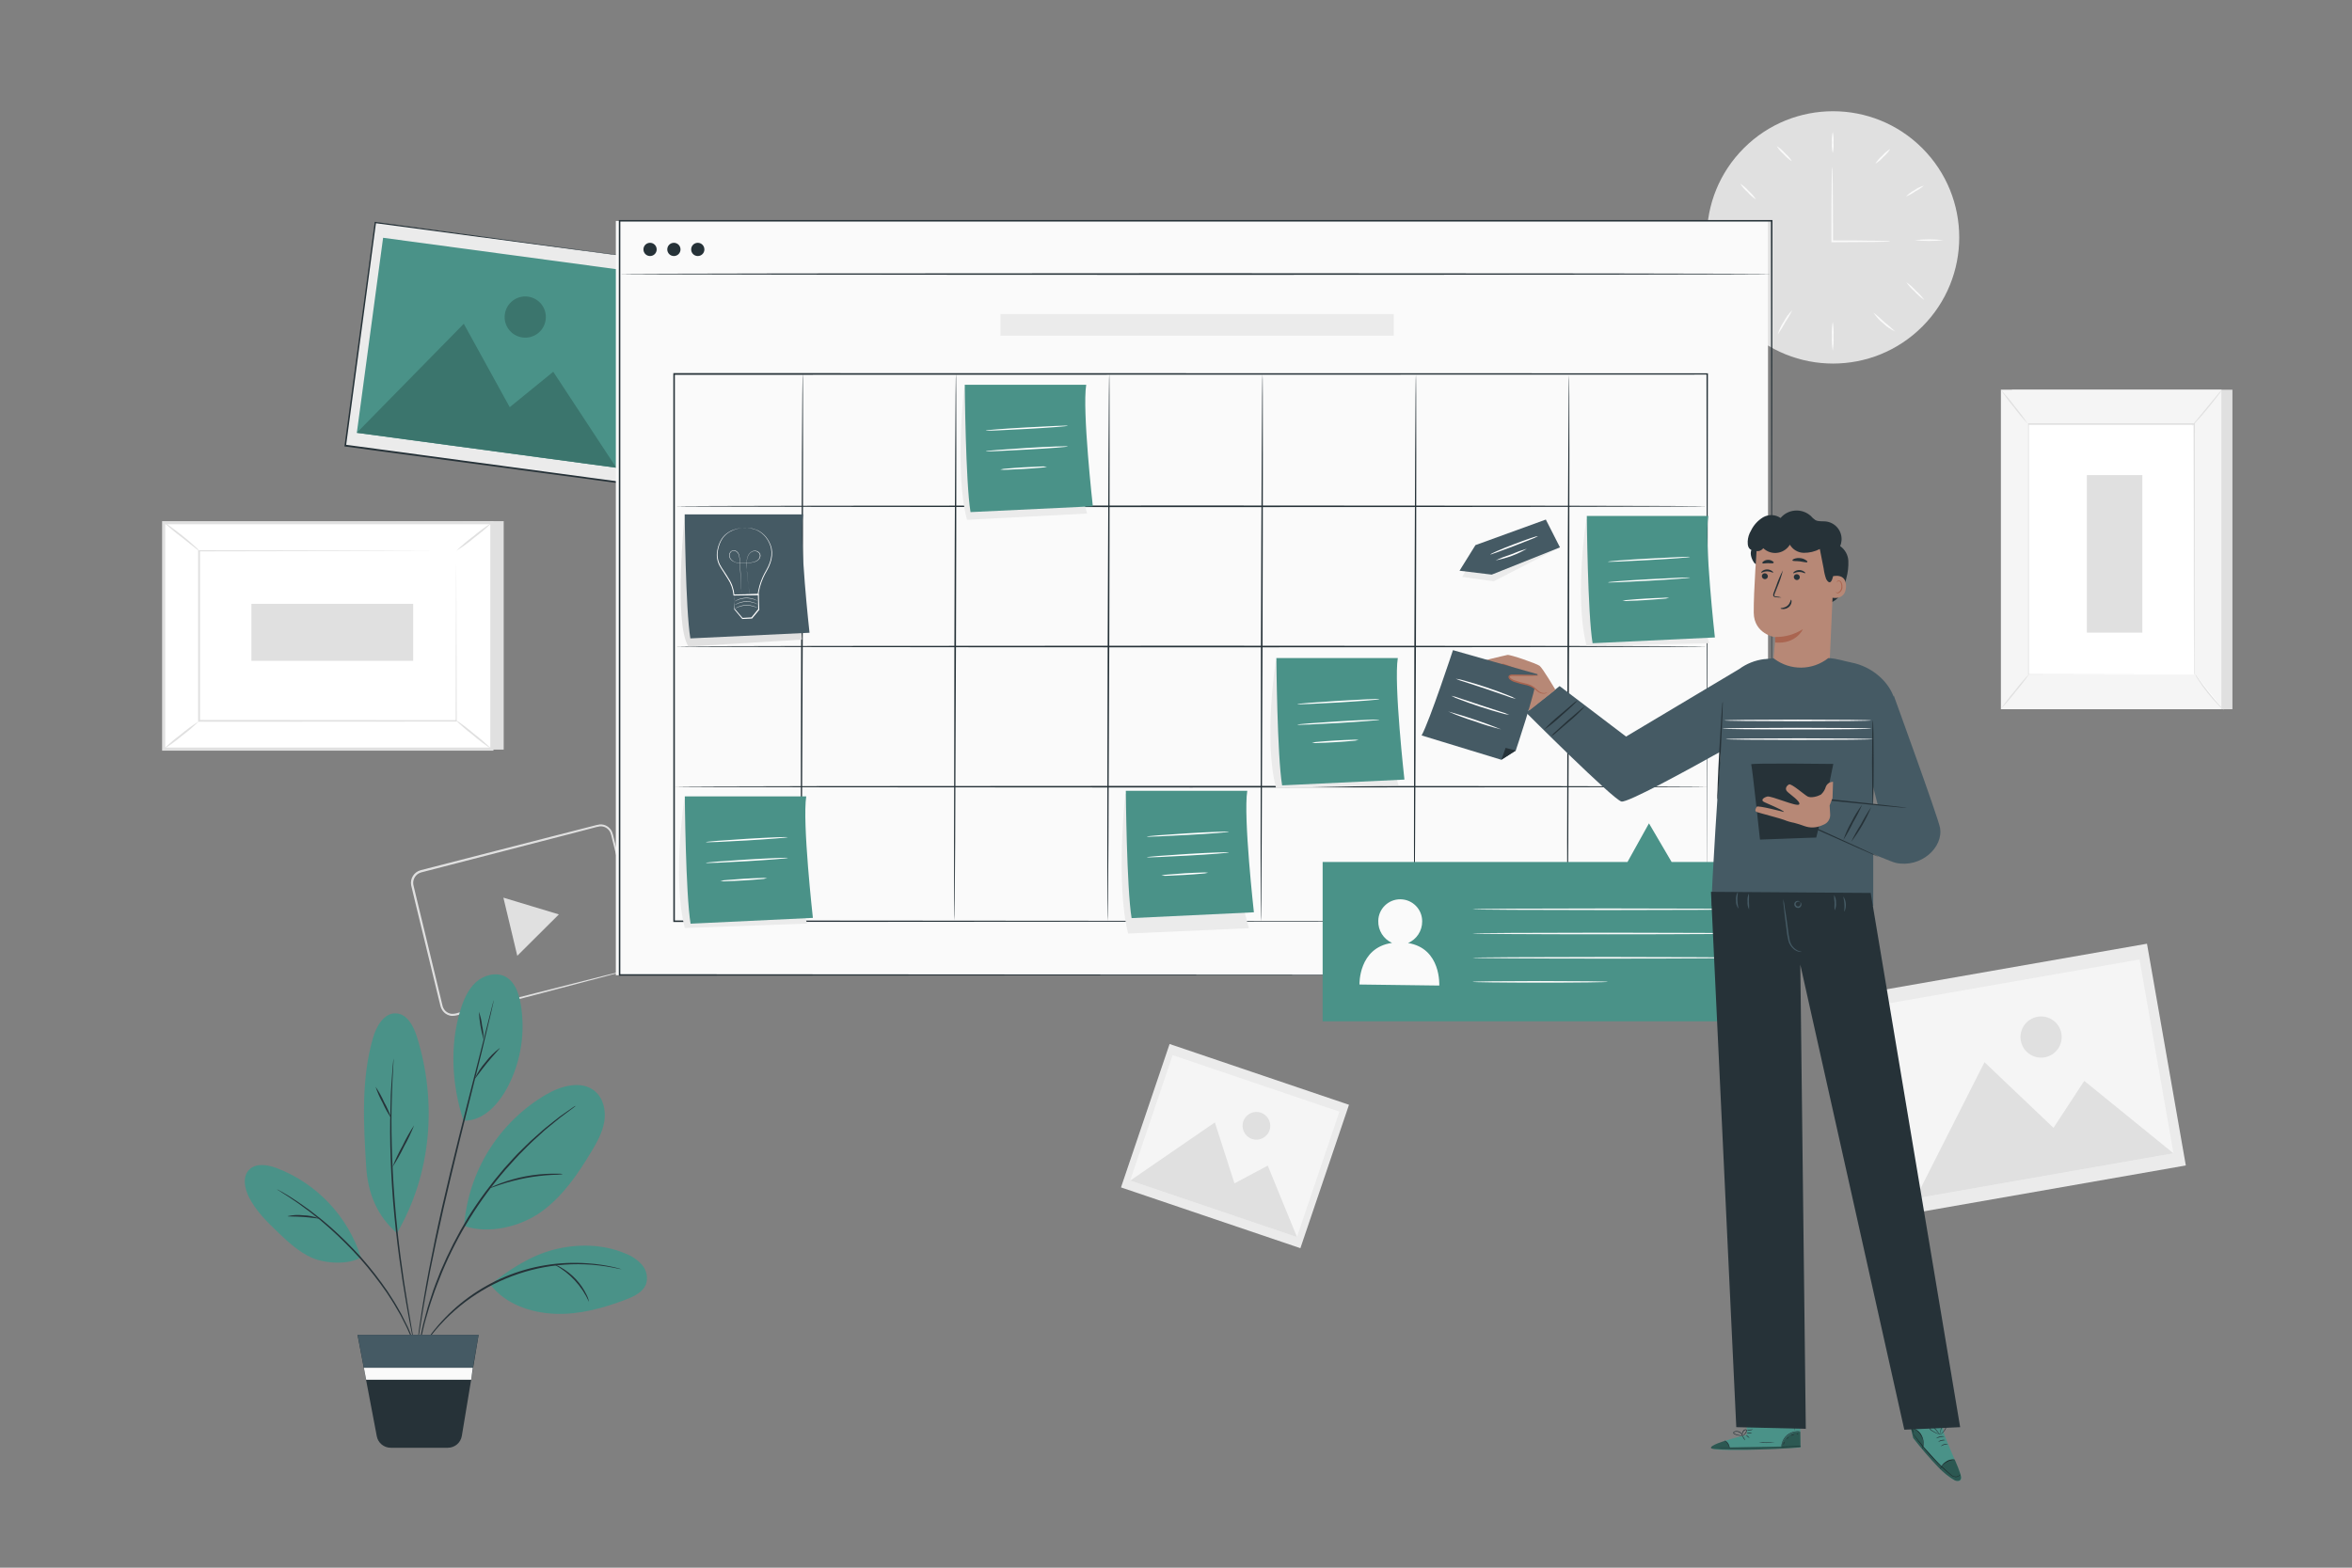 <?xml version="1.0" encoding="UTF-8"?>
<svg id="Layer_1" xmlns="http://www.w3.org/2000/svg" version="1.1" viewBox="0 0 750 500">
  <rect x="0" y="0" width="750" height="500" fill="#808080" stroke="none"/>
  <!-- Generator: Adobe Illustrator 29.5.1, SVG Export Plug-In . SVG Version: 2.1.0 Build 141)  -->
  <defs>
    <style>
      .st0 {
        fill: #e0e0e0;
      }

      .st1 {
        fill: #aa6550;
      }

      .st2 {
        fill: #b78876;
      }

      .st3 {
        fill: #ebebeb;
      }

      .st4 {
        fill: #4a9288;
      }

      .st5 {
        fill: #263238;
      }

      .st6 {
        fill: #fff;
      }

      .st7 {
        fill: #fafafa;
      }

      .st8 {
        opacity: .4;
      }

      .st9 {
        opacity: .2;
      }

      .st10 {
        fill: #f5f5f5;
      }

      .st11 {
        fill: #455a64;
      }
    </style>
  </defs>
  <g id="freepik--background-complete--inject-238">
    <path class="st0" d="M201.75,309c.7-.24,1.32-.65,1.8-1.21.57-.68.88-1.54.88-2.43-.02-.56-.11-1.12-.29-1.66-.15-.59-.31-1.23-.47-1.9-1.35-5.41-3.27-13.19-5.65-22.77l-1.85-7.55c-.32-1.33-.65-2.67-1-4-.13-.68-.32-1.35-.57-2-.29-.6-.75-1.11-1.32-1.46-.58-.35-1.25-.51-1.92-.47-.72.11-1.43.28-2.13.48l-4.43,1.16-9.27,2.4-41.25,10.66c-1.71.49-2.78,2.18-2.48,3.93.44,1.81.87,3.6,1.29,5.39.87,3.57,1.72,7.1,2.56,10.56,1.67,6.93,3.29,13.61,4.82,20,.19.8.39,1.59.57,2.37.13.73.48,1.4,1,1.93.52.51,1.2.83,1.92.92.74.03,1.48-.09,2.18-.34l8.75-2.23,15.7-4,22.8-5.78,6.19-1.52,1.62-.38.55-.11c-.18.07-.36.13-.54.18l-1.59.45-6.16,1.66-22.69,6-15.68,4.09-8.74,2.27c-.78.27-1.6.39-2.42.36-.86-.1-1.67-.48-2.3-1.08-.62-.61-1.04-1.4-1.22-2.25-.19-.79-.38-1.58-.58-2.37-1.55-6.37-3.17-13-4.86-20l-2.57-10.56c-.43-1.8-.87-3.61-1.3-5.44-.37-2.12.93-4.17,3-4.75l41.27-10.61,9.27-2.37,4.44-1.14c.74-.21,1.48-.38,2.24-.5.8-.04,1.6.16,2.28.58.66.41,1.2,1.01,1.54,1.71.26.68.46,1.38.6,2.1.33,1.37.67,2.71,1,4,.63,2.63,1.24,5.16,1.81,7.57,2.28,9.61,4.13,17.4,5.42,22.82l.45,1.91c.17.56.25,1.14.26,1.73-.03.93-.38,1.82-1,2.52-.37.43-.84.78-1.37,1-.18.07-.37.11-.56.13Z"/>
    <polygon class="st0" points="169.37 288.97 178.21 291.64 171.58 298.24 164.95 304.84 162.74 295.57 160.52 286.3 169.37 288.97"/>
    <rect class="st3" x="601.68" y="308.2" width="89.81" height="71.8" transform="translate(-49.65 116.65) rotate(-9.93)"/>
    <rect class="st10" x="604.78" y="312.73" width="83.5" height="62.76" transform="translate(-49.65 116.65) rotate(-9.93)"/>
    <polygon class="st0" points="610.81 382.24 632.81 338.78 654.81 359.71 664.63 344.74 693.06 367.84 610.81 382.24"/>
    <path class="st0" d="M657.33,329.64c.62,3.58-1.78,6.98-5.35,7.59-3.58.62-6.98-1.78-7.59-5.35-.62-3.57,1.77-6.97,5.34-7.59,3.57-.63,6.98,1.76,7.61,5.33,0,0,0,.01,0,.02Z"/>
    <rect class="st3" x="369.66" y="335.34" width="48.29" height="60.4" transform="translate(-78.78 621.19) rotate(-71.28)"/>
    <rect class="st10" x="372.65" y="337.45" width="42.21" height="56.15" transform="translate(-78.81 621.14) rotate(-71.28)"/>
    <polygon class="st0" points="360.41 376.53 387.4 357.98 393.64 377.42 404.26 371.76 413.59 394.56 360.41 376.53"/>
    <path class="st0" d="M404.83,360.49c-.79,2.31-3.3,3.55-5.61,2.76-2.31-.79-3.55-3.3-2.76-5.61.78-2.31,3.29-3.55,5.6-2.76,2.31.79,3.55,3.3,2.77,5.61Z"/>
    <circle class="st0" cx="584.51" cy="75.71" r="40.24" transform="translate(117.67 435.49) rotate(-45)"/>
    <path class="st7" d="M602.79,77c-.47.08-.94.12-1.42.1l-3.91.08c-3.32,0-7.94.07-13.16.08h-.3v-2.92c0-5.83,0-11.1.07-14.92,0-1.84.06-3.37.08-4.53,0-.55.03-1.1.11-1.65.07.55.11,1.1.1,1.65,0,1.16.05,2.69.08,4.53,0,3.82.08,9.09.08,14.92v2.61l-.25-.26c5.22,0,9.84,0,13.16.09l3.91.08c.49,0,.97.05,1.45.14Z"/>
    <path class="st7" d="M584.42,42.08c.25,1.11.34,2.25.26,3.38.08,1.13,0,2.27-.26,3.38-.26-1.11-.34-2.25-.26-3.38-.08-1.13,0-2.27.26-3.38Z"/>
    <path class="st7" d="M602.76,47.51c-.59.95-1.33,1.81-2.18,2.54-.74.86-1.61,1.59-2.58,2.17.59-.95,1.33-1.81,2.18-2.54.74-.85,1.61-1.59,2.58-2.17Z"/>
    <path class="st7" d="M613.48,59.22c-.85.72-1.78,1.35-2.78,1.85-.9.65-1.88,1.19-2.92,1.61.75-.82,1.65-1.5,2.65-2,.92-.67,1.95-1.17,3.05-1.46Z"/>
    <path class="st7" d="M619.76,76.6c-3.06.35-6.16.35-9.22,0,3.06-.35,6.16-.35,9.22,0Z"/>
    <path class="st7" d="M555.84,76c-2.89.35-5.82.35-8.71,0,2.89-.35,5.82-.35,8.71,0Z"/>
    <path class="st7" d="M560.36,88.93c-.98,1.12-2.08,2.13-3.29,3-1.1,1-2.31,1.87-3.62,2.58.98-1.12,2.08-2.13,3.29-3,1.1-1,2.32-1.86,3.62-2.58Z"/>
    <path class="st7" d="M571.51,98.94c-.65,1.35-1.4,2.64-2.24,3.88-.7,1.32-1.49,2.59-2.37,3.8.42-1.45,1.08-2.82,1.93-4.07.7-1.34,1.6-2.55,2.68-3.61Z"/>
    <path class="st7" d="M584.42,111.84c-.26-1.52-.34-3.07-.26-4.61-.08-1.54,0-3.09.26-4.61.26,1.52.34,3.07.26,4.61.08,1.54,0,3.09-.26,4.61Z"/>
    <path class="st7" d="M604.29,105.7c-1.41-.64-2.69-1.52-3.8-2.6-1.22-.96-2.26-2.11-3.1-3.41,1.2.94,2.35,1.94,3.44,3,1.21.94,2.36,1.95,3.46,3.01Z"/>
    <path class="st7" d="M613.61,95.66c-1.12-.76-2.15-1.65-3.05-2.66-1.02-.88-1.92-1.89-2.68-3,1.11.76,2.12,1.66,3,2.68,1.03.87,1.95,1.87,2.73,2.98Z"/>
    <path class="st7" d="M559.94,63.59c-1.01-.63-1.92-1.42-2.7-2.32-.9-.78-1.68-1.69-2.32-2.7,1,.64,1.91,1.43,2.69,2.33.9.78,1.69,1.69,2.33,2.69Z"/>
    <path class="st7" d="M571.44,51.47c-.99-.62-1.88-1.39-2.64-2.27-.89-.76-1.66-1.65-2.28-2.64.98.63,1.87,1.39,2.64,2.27.89.76,1.66,1.65,2.28,2.64Z"/>
    <rect class="st0" x="641.56" y="124.29" width="70.31" height="101.91"/>
    <rect class="st10" x="638.04" y="124.29" width="70.31" height="101.91"/>
    <rect class="st6" x="646.77" y="135.32" width="52.84" height="79.84"/>
    <path class="st0" d="M699.61,215.16v-5.9c0-3.83,0-9.4-.05-16.45,0-14.08,0-34-.08-57.49l.17.18h-52.88l.19-.19v79.84l-.15-.15,38.46.08h14.42-14.28l-38.56.08h-.15v-80.18h53.21v.17c0,23.53-.07,43.5-.09,57.61,0,7,0,12.59-.05,16.4v5.46c0,.26-.16.54-.16.54Z"/>
    <path class="st0" d="M708.54,124.29c-.36.65-.78,1.26-1.25,1.82-.82,1.09-2,2.57-3.3,4.18s-2.56,3-3.47,4c-.47.57-.99,1.1-1.55,1.58.4-.62.84-1.21,1.34-1.76.94-1.14,2.1-2.55,3.39-4.1l3.38-4.11c.44-.58.93-1.12,1.46-1.61Z"/>
    <path class="st6" d="M699.88,214.9c2.62,4.18,5.72,8.05,9.22,11.53"/>
    <path class="st0" d="M709.1,226.43c-.59-.43-1.13-.92-1.61-1.46-1.23-1.24-2.39-2.55-3.48-3.92-1.09-1.37-2.11-2.79-3.06-4.26-.42-.59-.78-1.22-1.07-1.89.48.55.91,1.13,1.3,1.74.77,1.09,1.86,2.58,3.13,4.17s2.49,3,3.38,4c.51.51.98,1.05,1.41,1.62Z"/>
    <path class="st6" d="M638,226.12l9.21-11.36"/>
    <path class="st0" d="M647.23,214.76c-1.38,2.01-2.87,3.95-4.45,5.8-1.49,1.94-3.08,3.79-4.76,5.56,1.38-2.01,2.87-3.95,4.46-5.8,1.48-1.94,3.07-3.79,4.75-5.56Z"/>
    <path class="st0" d="M638,124.29c1.6,1.69,3.09,3.47,4.48,5.34,1.49,1.78,2.88,3.65,4.17,5.58-1.59-1.69-3.08-3.48-4.47-5.34-1.49-1.79-2.89-3.65-4.18-5.58Z"/>
    <rect class="st0" x="665.46" y="151.53" width="17.69" height="50.24"/>
    <polygon class="st0" points="160.62 166.2 160.62 239.08 55.95 239.08 52.18 166.71 160.62 166.2"/>
    <rect class="st6" x="52.18" y="166.72" width="104.67" height="72.21"/>
    <path class="st0" d="M157.35,239.42H51.69v-73.2h105.66v73.2ZM52.68,238.42h103.67v-71.21H52.68v71.21Z"/>
    <rect class="st6" x="63.52" y="175.68" width="81.99" height="54.27"/>
    <path class="st0" d="M145.51,175.68h-6.07l-16.9.06-59,.12.24-.24v54.27h0l-.26-.26,82,.06-.2.2c0-16.51.08-30,.11-39.48,0-4.72,0-8.4.05-10.92v-3.87,3.83c0,2.51,0,6.18.05,10.87,0,9.46.06,23,.11,39.61v.21h-.21l-82,.05h-.26v-.19h0v-54.5h.24l59.18.11,16.84.07h6.08Z"/>
    <path class="st0" d="M52.18,166.51c.65.31,1.25.7,1.8,1.17,1.07.77,2.53,1.87,4.11,3.12s3,2.46,3.93,3.35c.56.44,1.07.96,1.5,1.53-.1.11-2.61-2-5.76-4.47-1.96-1.45-3.82-3.02-5.58-4.7Z"/>
    <path class="st0" d="M156.85,166.71c-1.72,1.69-3.57,3.26-5.51,4.69-1.83,1.57-3.78,3-5.83,4.28,1.72-1.69,3.55-3.25,5.49-4.68,1.85-1.57,3.8-3,5.85-4.29Z"/>
    <path class="st6" d="M156.77,238.93l-11.67-9.45"/>
    <path class="st0" d="M145.1,229.48c2.1,1.36,4.11,2.87,6,4.52,2,1.52,3.89,3.16,5.67,4.93-2.1-1.37-4.11-2.88-6-4.52-2-1.52-3.89-3.16-5.67-4.93Z"/>
    <path class="st0" d="M52.18,238.92c1.71-1.67,3.53-3.22,5.45-4.64,1.82-1.54,3.75-2.96,5.77-4.23-1.69,1.67-3.49,3.22-5.4,4.64-1.83,1.56-3.78,2.97-5.82,4.23Z"/>
    <rect class="st0" x="80.17" y="192.59" width="51.59" height="18.17"/>
  </g>
  <g id="freepik--Calendar--inject-238">
    <rect class="st3" x="123.5" y="67.61" width="71.8" height="89.81" transform="translate(26.62 255.47) rotate(-82.33)"/>
    <path class="st5" d="M208.7,82.93l-.44-.05-1.26-.15-4.84-.63-18.23-2.39-64.28-8.54.26-.2c-2.84,21.18-6.11,45.47-9.56,71.16h0l-.22-.3,89,12-.24.19,7.06-51.6c.86-6.21,1.54-11.08,2-14.41.23-1.66.41-2.93.54-3.81.12-.86.2-1.31.2-1.31,0,0,0,.43-.15,1.28l-.47,3.83c-.44,3.33-1.07,8.19-1.88,14.39-1.65,12.45-4,30.27-6.86,51.76v.21h-.21l-89-11.94h-.26v-.26h0l9.61-71.15v-.23h.23l64.4,8.79,18.19,2.43,4.78.67,1.22.18.41.08Z"/>
    <rect class="st4" x="127.97" y="70.76" width="62.76" height="83.5" transform="translate(26.58 255.42) rotate(-82.33)"/>
    <polygon class="st4" points="113.78 138.03 147.89 103.26 162.54 129.87 176.42 118.57 196.53 149.18 113.78 138.03"/>
    <path class="st4" d="M174,102c-.48,3.6-3.79,6.12-7.39,5.63-3.6-.48-6.12-3.79-5.63-7.39.48-3.59,3.79-6.11,7.38-5.63,3.59.47,6.12,3.77,5.64,7.36,0,0,0,.02,0,.03Z"/>
    <g class="st9">
      <polygon points="113.78 138.03 147.89 103.26 162.54 129.87 176.42 118.57 196.53 149.18 113.78 138.03"/>
    </g>
    <g class="st9">
      <path d="M174,102c-.48,3.6-3.79,6.12-7.39,5.63-3.6-.48-6.12-3.79-5.63-7.39.48-3.59,3.79-6.11,7.38-5.63,3.59.47,6.12,3.77,5.64,7.36,0,0,0,.02,0,.03Z"/>
    </g>
    <rect class="st7" x="196.38" y="70.48" width="367.41" height="240.56"/>
    <path class="st5" d="M564.93,87.4c0,.14-82.26.26-183.71.26s-183.71-.12-183.71-.26,82.24-.26,183.71-.26,183.71.12,183.71.26Z"/>
    <path class="st5" d="M209.4,79.55c0,1.17-.94,2.11-2.11,2.11s-2.11-.94-2.11-2.11.94-2.11,2.11-2.11c1.16,0,2.1.93,2.11,2.09,0,0,0,.01,0,.02Z"/>
    <path class="st5" d="M217,79.55c0,1.17-.94,2.11-2.11,2.11s-2.11-.94-2.11-2.11.94-2.11,2.11-2.11c1.16,0,2.1.93,2.11,2.09,0,0,0,.01,0,.02Z"/>
    <path class="st5" d="M224.62,79.55c0,1.17-.94,2.11-2.11,2.11-1.17,0-2.11-.94-2.11-2.11s.94-2.11,2.11-2.11c0,0,0,0,0,0,1.16,0,2.1.94,2.1,2.1,0,0,0,0,0,.01Z"/>
    <rect class="st3" x="319.04" y="100.15" width="125.39" height="6.92"/>
    <path class="st5" d="M544.35,293.82c0-1.57-.07-67.12-.19-174.54l.19.19-329.42.07h0l.27-.26v174.54l-.25-.25,329.45.25-329.45.24h-.24V119h.29l329.42.06h.2v.2c-.19,107.44-.26,172.99-.27,174.56Z"/>
    <path class="st5" d="M255.46,293.46c-.15,0-.15-39.07,0-87.26s.37-87.27.51-87.27.15,39.07,0,87.27-.37,87.26-.51,87.26Z"/>
    <path class="st5" d="M304.33,293.6c-.14,0-.14-39.07,0-87.26s.37-87.27.51-87.27.15,39.07,0,87.27-.36,87.26-.51,87.26Z"/>
    <path class="st5" d="M353.21,293.75c-.15,0-.15-39.08,0-87.27s.37-87.27.51-87.27.15,39.07,0,87.27-.37,87.27-.51,87.27Z"/>
    <path class="st5" d="M402.08,293.89c-.14,0-.14-39.08,0-87.27s.37-87.27.51-87.27.15,39.07,0,87.28-.36,87.26-.51,87.26Z"/>
    <path class="st5" d="M451,294c-.15,0-.15-39.07,0-87.26s.37-87.27.51-87.27.15,39.06,0,87.27-.41,87.26-.51,87.26Z"/>
    <path class="st5" d="M499.83,294.17c-.14,0-.14-39.07,0-87.26s.37-87.27.51-87.27.15,39.06,0,87.27-.34,87.26-.51,87.26Z"/>
    <path class="st5" d="M544.35,161.48c0,.14-73.66.26-164.52.26s-164.54-.12-164.54-.26,73.66-.26,164.54-.26,164.52.11,164.52.26Z"/>
    <path class="st5" d="M544.35,206.2c0,.14-73.66.26-164.52.26s-164.54-.12-164.54-.26,73.66-.26,164.54-.26,164.52.11,164.52.26Z"/>
    <path class="st5" d="M544.35,250.91c0,.15-73.66.26-164.52.26s-164.54-.11-164.54-.26,73.66-.26,164.54-.26,164.52.12,164.52.26Z"/>
    <path class="st3" d="M218.21,254.89s-3.9,25.32.16,41.1l39-1.42s-8-25.19-2.93-37.78l-36.23-1.9Z"/>
    <path class="st4" d="M218.37,254s.26,31.11,1.84,40.6l39-1.85s-3.43-30.58-2.11-38.75h-38.73Z"/>
    <path class="st6" d="M251.24,267c0,.15-5.85.62-13.08,1.05s-13.09.67-13.1.53,5.84-.61,13.07-1.05,13.1-.64,13.11-.53Z"/>
    <path class="st6" d="M251.25,273.62c0,.15-5.85.62-13.08,1.05s-13.09.67-13.1.53,5.84-.61,13.07-1.05,13.1-.67,13.11-.53Z"/>
    <path class="st6" d="M244.62,280.09c-.71.19-1.44.3-2.18.32-1.34.13-3.21.27-5.27.39s-3.92.21-5.27.24c-.73.07-1.47.06-2.2-.05.71-.19,1.44-.3,2.17-.32,1.35-.12,3.21-.26,5.27-.39s3.93-.21,5.28-.24c.73-.07,1.47-.05,2.2.05Z"/>
    <path class="st3" d="M307.48,123.66s-3.2,26.35.86,42.13l38.33-2s-8-25.69-3-38.28l-36.19-1.85Z"/>
    <path class="st4" d="M307.64,122.73s.26,31.11,1.84,40.6l39-1.85s-3.43-30.58-2.11-38.75h-38.73Z"/>
    <path class="st6" d="M340.51,135.8c0,.14-5.85.61-13.07,1s-13.1.67-13.11.52,5.84-.61,13.07-1,13.1-.67,13.11-.52Z"/>
    <path class="st6" d="M340.52,142.39c0,.14-5.84.61-13.07,1s-13.1.68-13.11.53,5.84-.61,13.08-1.05,13.09-.63,13.1-.48Z"/>
    <path class="st6" d="M333.89,148.86c-.71.18-1.44.29-2.17.31-1.35.13-3.21.27-5.27.39s-3.93.21-5.28.25c-.73.07-1.47.05-2.2-.06.71-.18,1.44-.29,2.18-.31,1.34-.13,3.21-.27,5.27-.39s3.92-.21,5.27-.25c.73-.07,1.47-.05,2.2.06Z"/>
    <path class="st3" d="M358.84,253.15s-3.15,28.81.9,44.59l38.5-1.69s-8.25-28.42-3.18-41l-36.22-1.9Z"/>
    <path class="st4" d="M359,252.22s.26,31.11,1.84,40.6l39-1.85s-3.43-30.58-2.11-38.75h-38.73Z"/>
    <path class="st6" d="M391.87,265.29c0,.14-5.85.61-13.07,1s-13.1.68-13.11.53,5.84-.61,13.07-1.05,13.1-.63,13.11-.48Z"/>
    <path class="st6" d="M391.88,271.88c0,.14-5.85.61-13.07,1s-13.1.67-13.11.53,5.84-.61,13.07-1.05,13.1-.63,13.11-.48Z"/>
    <path class="st6" d="M385.25,278.35c-.71.18-1.44.29-2.18.31-1.34.13-3.2.27-5.26.39s-3.93.21-5.28.25c-.73.07-1.47.05-2.2-.06.71-.18,1.44-.29,2.17-.31,1.35-.13,3.21-.27,5.27-.4s3.93-.2,5.28-.24c.73-.07,1.47-.05,2.2.06Z"/>
    <path class="st3" d="M505.88,165.48s-4,24.74.05,40.51l39.09-.84s-8-25.19-2.93-37.78l-36.21-1.89Z"/>
    <path class="st4" d="M506,164.56s.26,31.1,1.84,40.59l39-1.84s-3.43-30.58-2.11-38.75h-38.73Z"/>
    <path class="st6" d="M538.9,177.62c0,.15-5.84.61-13.07,1s-13.1.67-13.11.53,5.84-.62,13.08-1,13.09-.67,13.1-.53Z"/>
    <path class="st6" d="M538.91,184.21c0,.14-5.84.61-13.07,1s-13.1.67-13.11.53,5.85-.62,13.08-1,13.09-.67,13.1-.53Z"/>
    <path class="st6" d="M532.28,190.68c-.71.19-1.44.3-2.17.32-1.35.12-3.21.26-5.27.39s-3.93.21-5.28.24c-.73.08-1.47.08-2.2,0,.71-.19,1.44-.3,2.18-.32,1.34-.13,3.21-.27,5.27-.39s3.92-.21,5.28-.24c.73-.09,1.46-.09,2.19,0Z"/>
    <path class="st3" d="M406.84,210.81s-4,24.74.05,40.52l39.09-.84s-8-25.19-2.93-37.79l-36.21-1.89Z"/>
    <path class="st4" d="M407,209.89s.26,31.11,1.84,40.6l39-1.85s-3.43-30.58-2.11-38.75h-38.73Z"/>
    <path class="st6" d="M439.86,223c0,.15-5.84.62-13.07,1.05s-13.1.67-13.11.53,5.84-.61,13.08-1.05,13.09-.72,13.1-.53Z"/>
    <path class="st6" d="M439.87,229.54c0,.15-5.84.62-13.07,1.05s-13.1.67-13.11.53,5.85-.61,13.08-1.05,13.09-.67,13.1-.53Z"/>
    <path class="st6" d="M433.24,236c-.71.19-1.44.3-2.17.32-1.35.13-3.21.27-5.27.39s-3.93.21-5.28.24c-.73.07-1.47.06-2.2-.05.71-.19,1.44-.3,2.18-.32,1.34-.12,3.21-.27,5.27-.39s3.92-.21,5.27-.24c.73-.07,1.47-.05,2.2.05Z"/>
    <polygon class="st3" points="497 174.75 476.29 185.41 466.27 183.99 471.63 174.49 493.48 166.79 497 174.75"/>
    <polygon class="st11" points="465.41 182.03 470.49 173.86 492.93 165.71 497.44 174.58 475.68 183.27 465.41 182.03"/>
    <path class="st6" d="M490.41,171c-.69.4-1.42.74-2.18,1-1.36.56-3.25,1.3-5.35,2.1l-5.39,2c-1.37.5-2.28.8-2.22.77-.17-.21,3.24-1.67,7.42-3.27s7.66-2.78,7.72-2.6Z"/>
    <path class="st6" d="M486.9,175c-3.09,1.81-6.48,3.06-10,3.72,1.63-.74,3.3-1.38,5-1.92,1.63-.7,3.3-1.3,5-1.8Z"/>
    <path class="st0" d="M218.34,164.06s-3.6,34.84,1.19,42.14l36.18-2.2-1.92-38.7-35.45-1.24Z"/>
    <path class="st11" d="M218.34,164.06s.25,30.31,1.8,39.55l38-1.8s-3.34-29.79-2.05-37.75h-37.75Z"/>
    <path class="st6" d="M237.06,168.35h.55c.53-.02,1.06,0,1.58.08.84.12,1.65.36,2.42.71,1.01.5,1.91,1.21,2.63,2.08.87,1.07,1.49,2.32,1.82,3.66.29,1.57.15,3.2-.4,4.7-.28.81-.64,1.6-1.07,2.35-.45.77-.86,1.56-1.22,2.37-.75,1.72-1.27,3.53-1.53,5.39v.13h-.12l-3.75.06-3.94.06h-.14v-.14c-.17-1.85-.79-3.64-1.82-5.19-.46-.78-1-1.51-1.42-2.25-.49-.7-.94-1.43-1.34-2.18-.7-1.44-.91-3.06-.59-4.63.22-1.35.72-2.63,1.46-3.78.64-.93,1.49-1.69,2.48-2.23.73-.41,1.52-.71,2.33-.9.51-.13,1.03-.21,1.55-.26h.55-.54c-.52.06-1.03.16-1.53.3-.8.21-1.57.52-2.29.93-.95.54-1.77,1.29-2.39,2.2-.72,1.13-1.19,2.4-1.4,3.72-.29,1.52-.08,3.09.6,4.48.4.74.84,1.46,1.33,2.15.46.73,1,1.46,1.43,2.25,1.07,1.59,1.71,3.42,1.88,5.33l-.14-.14,3.93-.07,3.75-.05-.13.12c.26-1.89.78-3.73,1.56-5.47.37-.82.78-1.62,1.24-2.39.42-.73.78-1.5,1.06-2.3.55-1.46.69-3.04.42-4.57-.31-1.31-.91-2.54-1.75-3.59-.7-.86-1.57-1.56-2.55-2.06-.75-.36-1.55-.61-2.37-.75-.52-.09-1.04-.13-1.56-.13h-.58Z"/>
    <path class="st6" d="M239,189.46v-.47l-.21-1.36c-.17-1.18-.42-2.89-.59-5,0-.54-.08-1.09-.1-1.67s-.05-1.19,0-1.82c.01-.65.16-1.3.42-1.9.29-.64.81-1.16,1.45-1.45.71-.29,1.52-.14,2.07.39.27.26.44.62.45,1-.01.4-.15.78-.39,1.09-.24.31-.56.57-.92.74-.36.17-.74.3-1.13.37-.79.17-1.59.26-2.39.28-.81.03-1.62,0-2.42-.11-.39-.06-.78-.18-1.14-.34-.38-.16-.72-.39-1-.68-.27-.28-.46-.62-.55-1-.08-.38-.04-.78.13-1.13.16-.35.45-.62.8-.77.34-.16.74-.16,1.08,0,.32.15.6.39.81.68.2.3.33.64.4,1,.12.64.18,1.29.19,1.94.07,1.25.13,2.42.19,3.48.1,2.13.19,3.85.25,5,0,.59,0,1.05.06,1.37v.48s0-.08,0-.12v-.36c0-.32-.05-.78-.09-1.37-.07-1.19-.17-2.91-.29-5-.06-1.07-.12-2.23-.19-3.48-.02-.64-.08-1.29-.2-1.92-.07-.32-.21-.63-.39-.91-.19-.28-.45-.51-.76-.65-.31-.16-.67-.17-1-.05-.32.14-.58.4-.73.72-.16.32-.21.7-.13,1.05.08.38.26.72.53,1,.53.55,1.24.9,2,1,.79.11,1.59.14,2.39.11.8-.02,1.6-.11,2.38-.27.38-.08.75-.21,1.1-.37.34-.16.65-.4.88-.7.22-.29.35-.64.36-1,.01-.38-.13-.74-.41-1-.52-.5-1.28-.65-1.95-.37-.62.28-1.11.77-1.39,1.39-.26.59-.41,1.22-.43,1.86v1.81c0,.58,0,1.14.09,1.67.16,2.12.4,3.83.55,5,.08.59.15,1,.19,1.36l.05.36s-.01.08-.02.12Z"/>
    <path class="st6" d="M234,189.66s.05.47.1,1.26.11,2,.17,3.29v-.08l2.56,3-.13-.05,3-.17-.13.06,1.47-1.8.74-.89v.11c0-1.73-.07-3.37-.11-4.87l.16.15-5.52.06h-1.6c-.2.01-.4.01-.6,0,.18-.02.35-.02.53,0l1.56-.08,5.62-.22h.16v.16c0,1.5.09,3.14.14,4.87v.07h-.05c-.24.29-.49.59-.73.9-.51.61-1,1.21-1.48,1.79l-.05.06h-.08l-3,.14h-.08v-.06l-2.51-3h0v-3.42c-.14-.88-.14-1.3-.14-1.28Z"/>
    <path class="st6" d="M241.64,193.94c-.1-.03-.19-.07-.28-.12-.18-.08-.44-.19-.77-.3-.86-.29-1.76-.43-2.67-.41-.91.03-1.8.22-2.64.57-.26.1-.51.22-.75.35l-.27.13c.08-.07.16-.12.25-.17.23-.15.48-.28.73-.39.85-.38,1.76-.58,2.68-.61.92-.02,1.84.13,2.7.45.26.1.51.21.76.34.09.04.18.1.26.16Z"/>
    <path class="st6" d="M241.64,192.76l-.28-.12c-.18-.08-.44-.19-.77-.31-.86-.29-1.76-.43-2.67-.4-.91.03-1.8.22-2.64.57-.26.1-.51.21-.75.35-.09.05-.18.1-.27.13,0,0,.08-.07.25-.17.23-.15.48-.28.73-.39,1.7-.76,3.64-.82,5.38-.16.26.09.52.21.76.34.09.04.18.1.26.16Z"/>
    <path class="st6" d="M241.57,191.63c-.1-.03-.19-.07-.28-.12-.18-.08-.44-.19-.77-.3-.86-.29-1.76-.43-2.67-.41-.91.03-1.8.22-2.64.57-.26.1-.51.22-.75.35l-.27.14s.08-.08.25-.18c.24-.14.48-.27.73-.39,1.7-.76,3.64-.82,5.38-.16.26.1.51.21.76.34.09.04.18.1.26.16Z"/>
    <path class="st5" d="M564.93,311c0-1.69-.08-93.78-.21-240.56l.21.21H197.55l.26-.26v240.56l-.24-.24,367.41.24-367.41.24h-.24V70.18h367.87v.21c-.2,146.84-.27,238.93-.27,240.61Z"/>
    <polygon class="st4" points="533.04 274.92 525.82 262.6 518.97 274.92 421.76 274.92 421.76 325.74 573.13 325.74 573.13 274.92 533.04 274.92"/>
    <path class="st7" d="M449,300.77c2.74-1.18,4.51-3.88,4.5-6.86.05-3.87-3.04-7.04-6.91-7.09s-7.04,3.04-7.09,6.91c-.08,3.01,1.65,5.77,4.39,7-10.77,1.53-10.38,13.27-10.38,13.27l25.44.33s.68-11.85-9.95-13.56Z"/>
    <path class="st7" d="M555.86,290c0,.15-19.32.26-43.15.26s-43.15-.11-43.15-.26,19.32-.26,43.15-.26,43.15.1,43.15.26Z"/>
    <path class="st7" d="M555.86,297.73c0,.14-19.32.26-43.15.26s-43.15-.12-43.15-.26,19.32-.26,43.15-.26,43.15.12,43.15.26Z"/>
    <path class="st7" d="M555.86,305.48c0,.14-19.32.26-43.15.26s-43.15-.12-43.15-.26,19.32-.26,43.15-.26,43.15.12,43.15.26Z"/>
    <path class="st7" d="M512.71,313.15c0,.14-9.66.26-21.57.26s-21.58-.12-21.58-.26,9.66-.26,21.58-.26,21.57.11,21.57.26Z"/>
  </g>
  <g id="freepik--character-2--inject-238">
    <path class="st5" d="M559.53,179.69c-.91-1.07-1.61-3-1.06-4.27-1.08-.57-1.17-1.52-1.17-2.73.06-1.22.42-2.41,1.05-3.45.85-1.77,2.2-3.26,3.89-4.27,1.74-.99,3.89-.9,5.54.24,2.39-2.84,6.63-3.19,9.47-.8.05.04.1.09.15.13.43.5.92.95,1.47,1.33,1,.53,2.14.33,3.23.43,3.12.29,5.41,3.05,5.12,6.17-.05.59-.2,1.17-.43,1.71,1.55,1.08,2.51,2.81,2.61,4.7.07,1.86-.14,3.72-.63,5.51-.5,2.23-1.06,4.58-2.64,6.23-1.09,1.15-2.57,1.86-4.15,2-2.28.16-4.48-.88-5.81-2.73"/>
    <path class="st2" d="M583.14,217.75l-17.92-.82c-.1-1.9.87-13.67.87-13.67,0,0-6.78-1-6.86-7.83s1.09-22.33,1.09-22.33h0c7.85-3.36,16.9-2.22,23.66,3l1,.77-1.84,40.88Z"/>
    <path class="st1" d="M566.08,203.16c3.13.06,6.2-.81,8.83-2.51,0,0-2.09,4.88-8.85,4.27l.02-1.76Z"/>
    <path class="st2" d="M584.14,183.87c.12-.05,4.66-1.38,4.51,3.25s-4.77,3.53-4.77,3.39.26-6.64.26-6.64Z"/>
    <path class="st1" d="M585.35,188.81s.08.05.21.12c.19.08.42.08.61,0,.63-.36,1.01-1.04,1-1.76.03-.4-.03-.8-.17-1.17-.08-.3-.3-.54-.59-.64-.19-.05-.39.03-.48.21-.07.12,0,.22-.07.22s-.09-.08-.05-.27c.03-.11.1-.21.19-.28.13-.09.29-.13.45-.11.38.09.7.37.82.75.18.41.27.85.24,1.3.04.86-.45,1.65-1.24,2-.25.07-.52.02-.73-.14-.18-.12-.2-.23-.19-.23Z"/>
    <path class="st5" d="M561.81,183.72c0,.53.41.96.93,1,.52.03.97-.36,1-.88,0,0,0,0,0,0,0-.53-.41-.96-.93-1-.51-.04-.96.34-1,.86,0,0,0,.02,0,.02Z"/>
    <path class="st5" d="M561.6,182.63c.12.13.85-.41,1.89-.41s1.81.52,1.92.39-.07-.28-.4-.52c-.45-.31-.98-.48-1.53-.48-.54,0-1.07.17-1.51.49-.32.25-.43.47-.37.53Z"/>
    <path class="st5" d="M572,184c0,.53.41.96.93,1,.51.04.96-.34,1-.86,0,0,0,0,0-.01,0-.53-.41-.97-.94-1-.5-.04-.94.33-.99.83,0,.01,0,.03,0,.04Z"/>
    <path class="st5" d="M571.83,182.83c.12.12.86-.42,1.9-.42s1.8.53,1.91.4-.06-.29-.4-.53c-.45-.31-.98-.47-1.53-.47-.54,0-1.07.17-1.51.49-.32.24-.43.47-.37.53Z"/>
    <path class="st5" d="M568.05,190.55c-.55-.17-1.12-.28-1.69-.31-.26,0-.51-.08-.56-.26-.02-.28.04-.55.18-.79.25-.64.51-1.32.79-2,.73-1.71,1.32-3.49,1.76-5.3-.86,1.65-1.6,3.37-2.19,5.14l-.75,2c-.16.31-.21.66-.14,1,.08.19.24.34.44.39.15.04.3.06.45.06.56.1,1.14.12,1.71.07Z"/>
    <path class="st5" d="M571.12,191.27c-.17,0-.17,1.12-1.14,1.92s-2.17.68-2.18.83.27.22.78.24c.66,0,1.3-.22,1.82-.64.49-.4.81-.98.88-1.61.04-.47-.08-.75-.16-.74Z"/>
    <path class="st5" d="M571.56,178.75c.11.28,1.15.14,2.37.29s2.21.48,2.37.23-.1-.39-.5-.66c-.54-.35-1.16-.56-1.8-.61-.63-.07-1.26,0-1.85.22-.4.17-.63.39-.59.53Z"/>
    <path class="st5" d="M562,179.62c.19.23.9,0,1.77,0s1.59.16,1.76-.09,0-.36-.36-.58c-.43-.28-.93-.41-1.44-.39-.51,0-1,.18-1.4.48-.33.22-.43.46-.33.58Z"/>
    <path class="st5" d="M585.34,176.54c-.09,2,.35,4.17,0,6.11-.06.29-.82,1.08-.88,1.37-.4,1.71-1.11,2.45-2.13.68-.39-1.08-.66-2.2-.8-3.34l-1.23-6.26c-1.59.83-3.36,1.24-5.15,1.22-1.82-.05-3.48-1.03-4.4-2.6-1.57,2.59-4.94,3.42-7.53,1.85-.34-.21-.66-.45-.95-.73-.69.95-1.98,1.23-3,.64-.98-.65-1.42-1.87-1.1-3,.47-1.65,2.24-2.55,3.89-3,6.44-1.9,13.56-.41,19.35,3,.87.46,1.66,1.05,2.34,1.76.66.72,1.58,1.57,1.61,2.55"/>
    <path class="st11" d="M597.09,241.55l6.91-18.83c-1.44-4.84-6.61-10.08-13.8-11.45-2.29-.44-4.51-1.27-7.19-1.38h0c-5.04,3.98-12.13,4.07-17.26.21l-.25-.18c-.69.08-1.61.17-2.76.31h-.23c-2.87.36-5.6,1.45-7.93,3.16h0l-36.07,21.53-21.18-16.1-10.73,8.41s27.75,27.75,30.44,28.41c1.87.46,20.38-9.65,31.6-15.91-.46,6.72-3,44.07-2.85,49.17h51.54v-29.96l-.24-17.39Z"/>
    <path class="st11" d="M577,263.61s25.1,11.07,27.5,11.59c8,1.75,15.29-4.93,14.12-11.22-.6-3.27-14.73-42.11-14.73-42.11l-10.16,15.13,5.06,19.76-15.28-1.95-6.51,8.8Z"/>
    <path class="st5" d="M599,273.26c-.12-.09-.26-.16-.4-.22l-1.2-.59-4.51-2.1-15.36-7,.1.31,2.94-5.26c.63-1.12,1.25-2.23,1.83-3.28l-.22.12,18.37,1.8,5.46.49,1.48.11c.17.02.34.02.51,0-.16-.05-.33-.08-.5-.09l-1.47-.19-5.45-.63-18.36-2h-.14l-.08.13c-.58,1.05-1.2,2.15-1.83,3.28-1,1.8-2,3.56-2.93,5.26l-.12.22.22.1,15.43,6.87,4.56,2,1.23.51c.14.07.29.13.44.16Z"/>
    <path class="st5" d="M582.45,254.12l2.15-10.47s-26.47-.34-26.18.13,2.8,24,2.8,24c0,0,18.62-.7,17.93-.64l3.3-13.02Z"/>
    <path class="st2" d="M584.52,249.35h0c-1.02,0-1.93.62-2.3,1.57-.28.97-.82,1.84-1.57,2.51-1.15.63-3.14,1.13-4.19.62s-5.23-4.28-6-3.86-1.36,1.36-.63,2.19,4.6,3.35,3.87,4.19-8.9-2.85-10.15-2.52-2,1.09-1.26,1.6c.74.51,6.28,2.59,6.6,3.33,0,0-8.38-2.2-8.69-1.68s-.84,1.36,0,1.68,8.06,2.19,8.69,2.51c1.04.43,2.12.75,3.22.94,1.14.3,2.27.66,3.38,1.07,1.69.59,3.54.54,5.2-.14l.85-.35c1.32-.53,2.15-1.85,2.06-3.27l-.17-2.86.92-2.35.17-5.18Z"/>
    <path class="st5" d="M597.21,256.63c-.15,0-.26-6-.26-13.43s.11-13.43.26-13.43.26,6,.26,13.43-.12,13.43-.26,13.43Z"/>
    <path class="st5" d="M549.34,223.78c.04.41.04.83,0,1.24,0,.9-.06,2-.09,3.36-.11,2.83-.29,6.75-.52,11.07s-.48,8.24-.67,11.07c-.11,1.33-.2,2.45-.27,3.35,0,.42-.06.83-.17,1.23-.04-.41-.04-.83,0-1.24,0-.9.06-2,.1-3.36.1-2.83.28-6.75.52-11.08s.47-8.24.67-11.07c.1-1.33.19-2.45.26-3.35,0-.41.06-.82.17-1.22Z"/>
    <path class="st6" d="M596.71,229.77c0,.15-10.49.26-23.44.26s-23.45-.11-23.45-.26,10.5-.26,23.45-.26,23.44.12,23.44.26Z"/>
    <path class="st6" d="M596.8,232.39c0,.14-10.66.26-23.8.26s-23.81-.12-23.81-.26,10.66-.26,23.81-.26,23.8.11,23.8.26Z"/>
    <path class="st6" d="M597.2,235.74c0,.15-10.5.26-23.45.26s-23.45-.11-23.45-.26,10.5-.26,23.45-.26,23.45.12,23.45.26Z"/>
    <path class="st5" d="M593.8,256.65c-.85,1.95-1.82,3.85-2.9,5.68-.92,1.91-1.95,3.77-3.09,5.57.67-2.03,1.55-3.98,2.63-5.82.93-1.92,2.06-3.74,3.36-5.43Z"/>
    <path class="st5" d="M596.7,257.37c-1.63,3.98-3.79,7.73-6.42,11.14.94-1.93,1.98-3.8,3.13-5.61.99-1.9,2.09-3.75,3.29-5.53Z"/>
    <path class="st5" d="M503,223.41c.12.12-2.21,2.33-5.18,4.93-1.74,1.63-3.6,3.13-5.56,4.5,1.61-1.76,3.36-3.4,5.21-4.9,1.49-1.3,2.85-2.45,3.85-3.27.51-.48,1.08-.9,1.68-1.26Z"/>
    <path class="st5" d="M505.46,225.24c-1.62,1.79-3.38,3.46-5.25,5-1.49,1.32-2.86,2.5-3.87,3.33-.51.49-1.09.92-1.71,1.26.42-.57.91-1.09,1.46-1.54,1-.9,2.28-2.12,3.78-3.44s2.87-2.49,3.88-3.32c.52-.49,1.09-.93,1.71-1.29Z"/>
    <path class="st4" d="M557,457.63v-9l16.94-.21.22,13.23-1,.08c-4.67.32-23.77,1.28-26.91.37-3.59-1.05,10.75-4.47,10.75-4.47Z"/>
    <g class="st8">
      <path d="M568,461.55c.24-1.43.99-2.72,2.12-3.63,1.11-.91,2.52-1.37,3.95-1.28l.06,4.73-6.13.18Z"/>
    </g>
    <g class="st8">
      <path d="M550,459.55s-5,1.52-4.38,2.34,20,.58,28.5-.28v-.38l-22.56.48s-.56-2.13-1.56-2.16Z"/>
    </g>
    <path class="st5" d="M574.35,461.22h-.29l-.84.06-3.07.17c-2.6.13-6.19.25-10.16.31s-7.57,0-10.17,0l-3.08-.09h-1.13,14.37c3.97,0,7.56-.16,10.16-.25l3.08-.1h.84c.09-.04.19-.08.29-.1Z"/>
    <path class="st5" d="M551.54,462c-.15-.51-.35-1-.6-1.47-.31-.42-.67-.81-1.06-1.16,1.04.45,1.7,1.49,1.66,2.63Z"/>
    <path class="st5" d="M556.5,459.38s-.29-.26-.54-.65-.42-.72-.37-.75.29.26.54.64.42.73.37.76Z"/>
    <path class="st5" d="M557.87,458.64s-.31-.14-.61-.4-.5-.5-.46-.54.3.13.6.39.5.5.47.55Z"/>
    <path class="st5" d="M558.71,457c-.28.1-.58.14-.88.12-.3.04-.6,0-.89-.08.28-.11.58-.15.88-.13.3-.04.6-.01.89.09Z"/>
    <path class="st5" d="M559,455.89c-.29.2-.64.3-1,.3-.34.06-.69.02-1-.12.33-.06.66-.08,1-.08.33-.06.66-.09,1-.1Z"/>
    <path class="st5" d="M555.91,457.91c-.36.06-.73.06-1.09,0-.39-.04-.78-.12-1.16-.24-.23-.06-.46-.15-.67-.26-.13-.07-.23-.19-.27-.34-.04-.16.03-.33.16-.43.98-.5,2.19-.11,2.69.88.06.13.11.26.15.39.02.1.02.19,0,.29-.12-.33-.29-.64-.51-.92-.25-.28-.58-.49-.94-.59-.43-.14-.89-.1-1.29.11-.17.13-.1.33.09.44.2.11.4.19.62.25.36.13.74.22,1.12.28.68.11,1.1.1,1.1.14Z"/>
    <path class="st5" d="M555.63,458c-.14-.23-.19-.5-.14-.76.03-.29.13-.56.29-.8.18-.33.52-.54.9-.56.23.04.38.26.34.49,0,0,0,0,0,0-.02.17-.08.34-.18.49-.14.24-.31.47-.5.67-.17.2-.38.35-.62.45,0,0,.21-.2.51-.55.17-.2.32-.42.45-.66.14-.23.24-.65,0-.69s-.55.25-.71.47c-.15.21-.25.45-.3.71-.04.24-.05.49-.04.74Z"/>
    <path class="st5" d="M574,456.59s-.49,0-1.25.06c-1,.13-1.94.53-2.72,1.16-.77.64-1.35,1.48-1.68,2.43-.24.73-.26,1.22-.3,1.22-.02-.11-.02-.23,0-.34.03-.31.09-.62.18-.92.29-1,.88-1.89,1.68-2.55.81-.65,1.79-1.05,2.83-1.14.31-.04.62-.04.93,0,.11.01.22.04.33.08Z"/>
    <path class="st5" d="M572.1,449.56c.13,1.16.2,2.32.19,3.48.06,1.16.06,2.32,0,3.48-.13-1.15-.2-2.31-.19-3.47-.07-1.16-.07-2.33,0-3.49Z"/>
    <path class="st5" d="M565.82,459.93c-.81.2-1.64.29-2.47.28-.83.05-1.66,0-2.48-.17,0-.06,1.11,0,2.48,0s2.46-.17,2.47-.11Z"/>
    <path class="st5" d="M569.14,459.88s-.09.24-.2.49-.17.48-.22.48-.09-.26,0-.56.38-.45.42-.41Z"/>
    <path class="st5" d="M570.37,458.31s-.06.22-.24.4-.34.29-.38.25.06-.22.24-.4.34-.29.38-.25Z"/>
    <path class="st5" d="M572.15,457.58s-.23.05-.48.15-.43.22-.47.18.09-.27.4-.38.57,0,.55.05Z"/>
    <path class="st5" d="M573.42,457.22c0,.06-.07.14-.21.2s-.27.06-.29,0,.07-.14.21-.2.27-.05.29,0Z"/>
    <path class="st4" d="M608.47,451.88l1.62,6.78s11.09,14.41,14.51,13.7c2.24-.46-.52-4.22-4.73-15.16l-.89-4.52-10.51-.8Z"/>
    <path class="st5" d="M625.05,470.24c-.14.24-.35.43-.59.56-.71.31-1.53.2-2.13-.29-1.94-1.63-3.79-3.38-5.52-5.23-2-2.16-3.77-4.23-5-5.76l-1.41-1.82-.39-.5-.14-.17s0,.07.11.19l.35.52c.32.45.78,1.09,1.37,1.87,1.57,2.02,3.23,3.96,5,5.81,1.74,1.87,3.61,3.61,5.59,5.21.37.26.8.41,1.25.46.35.03.7-.05,1-.22.19-.1.35-.25.47-.43.02-.06.04-.13.04-.2Z"/>
    <path class="st5" d="M623.48,465.61c-.29-.12-.6-.15-.91-.11-.74.08-1.46.33-2.09.73-.66.37-1.19.93-1.52,1.61-.15.27-.23.57-.24.88,0,0,.1-.33.36-.82.36-.62.88-1.14,1.5-1.5.61-.38,1.29-.64,2-.75.3-.03.6-.04.9-.04Z"/>
    <path class="st5" d="M613,462.23c.06-.1.1-.22.13-.33.1-.3.17-.61.22-.93.16-1.06-.02-2.14-.52-3.08-.48-.96-1.27-1.73-2.24-2.18-.29-.14-.59-.23-.91-.28-.12-.02-.23-.02-.35,0,.41.12.81.26,1.2.44.92.47,1.66,1.22,2.12,2.14.48.92.68,1.97.56,3-.11.73-.27,1.21-.21,1.22Z"/>
    <path class="st5" d="M609.18,453s.2,1,.41,2.17c.08.73.28,1.45.57,2.13.05,0-.17-1-.38-2.17-.09-.74-.29-1.46-.6-2.13Z"/>
    <path class="st5" d="M620.06,458.16c-.46-.14-.96-.14-1.42,0-.48.07-.92.28-1.28.6,0,.06.58-.24,1.33-.41s1.37-.13,1.37-.19Z"/>
    <path class="st5" d="M620.29,459.32c-.39-.14-.81-.14-1.2,0-.41.06-.78.26-1.05.58,0,0,.48-.25,1.1-.39s1.14-.13,1.15-.19Z"/>
    <path class="st5" d="M621.18,460.78c-.79-.41-1.76-.19-2.3.52.35-.21.71-.37,1.1-.49.4-.05.8-.06,1.2-.03Z"/>
    <path class="st5" d="M619.3,457.67s-.51-.14-1.3-.44c-.46-.18-.91-.4-1.34-.65-.26-.14-.5-.3-.74-.47-.22-.16-.47-.41-.46-.67s.33-.41.59-.34c.26.09.5.24.68.45.41.39.76.76,1,1.07.57.64.88,1.06.91,1-.05-.11-.11-.22-.19-.32-.19-.28-.39-.55-.61-.81-.31-.39-.65-.76-1-1.11-.21-.24-.47-.41-.77-.51-.33-.11-.69.06-.8.39-.01.04-.02.08-.03.13.03.35.24.67.55.84.24.17.5.33.76.47.44.25.9.46,1.38.62.33.11.66.2,1,.27.12.04.24.07.37.08Z"/>
    <path class="st5" d="M618.72,457.53s.07-.48.2-1.24c.07-.44.2-.87.38-1.28.1-.24.24-.45.41-.65.17-.19.43-.36.63-.24s.24.43.21.68c-.04.26-.11.5-.22.74-.18.41-.42.79-.72,1.12-.51.57-.92.84-.89.87.11-.04.2-.1.29-.17.25-.18.49-.38.7-.6.32-.33.59-.72.79-1.14.12-.25.2-.52.24-.8.08-.32-.03-.67-.3-.87-.32-.13-.68,0-.87.28-.18.21-.33.45-.44.71-.18.42-.3.87-.35,1.33,0,.39-.06.71-.07.92s-.01.34,0,.34Z"/>
    <g class="st8">
      <path d="M610.09,458.66l-.78-3.26s2.71.51,3.42,2.54c.41,1.11.59,2.3.53,3.48l5.9,6.36s1.49-2.89,4.17-2.2c0,0,2.11,4.65,2,5.81s-1.42,1-1.9.81c-1.95-1.13-3.73-2.54-5.29-4.18-2.84-2.98-5.53-6.11-8.05-9.36Z"/>
    </g>
    <polygon class="st5" points="545.59 284.44 553.66 455.18 575.83 455.71 574.08 307.67 607.24 455.99 625.05 455.18 596.52 284.79 545.59 284.44"/>
    <path class="st11" d="M568.65,286.75c-.02.94.05,1.88.2,2.81.18,1.72.46,4.1.81,6.73.12,1.25.32,2.49.61,3.71.26,1.03.83,1.95,1.63,2.65.53.47,1.18.79,1.88.93.25.07.52.07.77,0-1.93-.32-3.46-1.79-3.86-3.7-.26-1.21-.45-2.43-.57-3.66-.35-2.63-.68-5-1-6.72-.08-.93-.24-1.85-.47-2.75Z"/>
    <path class="st11" d="M574.1,287.76c-.06,0,.15.32,0,.77-.07.24-.24.44-.47.55-.27.1-.58.02-.78-.19-.22-.19-.31-.49-.22-.76.09-.23.28-.42.52-.5.44-.16.73,0,.76,0s-.23-.4-.85-.28c-.36.07-.67.31-.83.64-.23.62.09,1.3.71,1.53.29.1.6.1.88-.03.33-.17.55-.49.6-.86.09-.63-.3-.92-.32-.87Z"/>
    <path class="st11" d="M588.17,290.71c.69-1.53.57-3.31-.33-4.73-.13,0,.22,1.06.3,2.35s-.14,2.34.03,2.38Z"/>
    <path class="st11" d="M585,290.39c.41-.76.57-1.62.47-2.48.05-.86-.18-1.72-.64-2.45,0,.82.07,1.64.17,2.46-.05.82-.05,1.65,0,2.47Z"/>
    <path class="st11" d="M557.74,290.07c.05-.85.03-1.7-.06-2.55.07-.85.07-1.7,0-2.55-.38.8-.53,1.68-.44,2.56-.08.88.1,1.76.5,2.54Z"/>
    <path class="st11" d="M554.3,289.76c.13-.05-.24-1.18-.28-2.6s.24-2.58.11-2.62c-.48.79-.68,1.71-.57,2.63-.05.92.22,1.83.74,2.59Z"/>
    <polygon class="st4" points="583.78 209.63 583.78 209.63 583.78 209.63 583.78 209.63"/>
    <path class="st2" d="M496,220s-4.09-6.92-5.05-7.64-9.56-3.71-10.29-3.47-11,2.18-9.83,3.39,8.4-.25,8.4-.25l1,.47s-6.22,1.1-7.52,1.88-.76,2.19.38,2,6.54-1.27,6.87-1.06-5.87,1.56-6.53,2c-.89.54-1,2.15.18,2.05.67-.06,6.5-1.67,6.5-1.67-1.71.67-3.38,1.43-5,2.28-.69.68-.12,1.68.89,1.44.69-.16,3.94-1.78,4.86-2,0,0,.87.22,1.69,2s5.13,5.17,5.13,5.17l8.32-6.59Z"/>
    <path class="st1" d="M470.83,212.28c.59.3,1.23.46,1.89.49.71.09,1.43.11,2.14.06.79-.1,1.65-.24,2.56-.38l1.92-.32h-.12c1.46.56,2.96,1,4.49,1.32-1.39-.71-2.85-1.3-4.34-1.76h-.11l-1.91.29-2.53.41c-.69.07-1.38.09-2.07.05-1.18-.07-1.9-.23-1.92-.16Z"/>
    <path class="st11" d="M463.32,207.36s-7.46,22.63-10,27.2l25.4,7.76,4.62-2.95s6.17-18.22,6.95-24.34l-26.97-7.67Z"/>
    <polygon class="st5" points="480.1 238.53 478.76 242.32 483.38 239.37 480.1 238.53"/>
    <path class="st6" d="M483.43,222.93c-.97-.22-1.92-.51-2.84-.89l-6.79-2.34-6.8-2.23c-.96-.26-1.9-.59-2.8-1,.99.13,1.96.35,2.91.65,1.78.48,4.22,1.21,6.88,2.1s5.05,1.79,6.76,2.48c.93.32,1.83.73,2.68,1.23Z"/>
    <path class="st6" d="M481.27,228c-.95-.12-1.88-.34-2.79-.63-1.7-.46-4-1.15-6.6-2s-4.85-1.67-6.49-2.31c-.91-.3-1.79-.68-2.62-1.15.94.19,1.85.45,2.74.8l6.53,2.17,6.54,2.13c.92.25,1.82.58,2.69.99Z"/>
    <path class="st6" d="M478.7,232.63c-2.9-.71-5.75-1.58-8.55-2.61-2.85-.87-5.64-1.9-8.37-3.1,5.75,1.58,11.39,3.48,16.92,5.71h0Z"/>
    <path class="st2" d="M493.37,220.74c-.72.52-1.68.52-2.4,0-.75-.43-1.32-1.1-2-1.59-2.12-1.44-5.15-1-7.21-2.59-.28-.21-.57-.57-.42-.9s.54-.34.88-.34l8.52.07"/>
    <path class="st1" d="M490.7,215.43c-.3-.08-.61-.12-.92-.11l-2.51-.09-3.73-.08h-1.08c-.43-.07-.88.03-1.24.28-.21.21-.26.53-.13.8.1.22.25.4.44.54.33.26.69.48,1.08.64,1.45.5,2.93.9,4.43,1.19.62.17,1.22.43,1.77.77.5.33.92.73,1.34,1.06.64.61,1.53.91,2.41.81.63-.13.83-.48.81-.48-.26.15-.54.24-.83.29-.82.03-1.6-.29-2.17-.88-.44-.41-.89-.8-1.37-1.17-.57-.39-1.2-.68-1.86-.86-1.48-.32-2.93-.72-4.36-1.21-.35-.15-.69-.34-1-.57-.28-.22-.42-.52-.27-.64s.53-.15.9-.14h4.81c1.06,0,1.92,0,2.51-.06.33.01.65-.02.97-.09Z"/>
  </g>
  <g id="freepik--Plant--inject-238">
    <path class="st4" d="M148,391c7.82,2.73,18,.29,24.73-4.6s11.51-11.89,15.78-19c1.82-3,3.6-6.19,4.18-9.68s-.28-7.42-3-9.7c-4.21-3.54-10.66-1.74-15.43,1-15.13,8.82-24.95,24.52-26.26,41.98"/>
    <path class="st4" d="M156.38,409.7c4.7,6.2,12.77,9,20.55,9.32s15.45-1.78,22.71-4.57c2.64-1,5.52-2.4,6.43-5.07.58-2.1.06-4.36-1.38-6-1.43-1.59-3.23-2.82-5.24-3.57-7.15-3.05-15.35-3.19-22.87-1.24s-14.1,6.31-20.2,11.12"/>
    <path class="st4" d="M147.86,357.44c6.48.13,11.38-5.54,14.32-11.32,4.05-8.07,5.39-17.23,3.82-26.12-.6-3.31-1.85-6.88-4.81-8.48s-6.93-.55-9.45,1.76-3.91,5.59-4.92,8.86c-3.48,11.25-2.73,24.18,1,35.35"/>
    <path class="st4" d="M126.58,393.28c11-18.8,12.89-41.81,6.36-62.61-1.06-3.38-3.05-7.24-6.58-7.46-3.91-.25-6.36,4.11-7.44,7.87-3.79,13.22-3,27.25-2.15,41,.52,8.45,3.42,15.67,9.81,21.23"/>
    <path class="st4" d="M115.09,401c-4.16-13.05-14.02-23.51-26.8-28.43-2.94-1.1-6.66-1.73-8.85.51s-1.44,5.92-.11,8.64c2.22,4.44,5.83,8,9.43,11.43,3.27,3.12,6.67,6.24,10.81,8.05s11.74,2.27,15.52-.19"/>
    <path class="st5" d="M183.58,352.71c-.05.07-.12.12-.19.17l-.6.46-2.32,1.73-1.67,1.24c-.61.47-1.24,1-1.93,1.57-1.37,1.14-3,2.37-4.61,3.92l-2.6,2.37c-.91.83-1.77,1.76-2.71,2.69-1.9,1.82-3.74,4-5.72,6.16-8.43,9.75-15.26,20.77-20.23,32.66-1.09,2.76-2.17,5.36-3,7.88-.41,1.25-.86,2.45-1.19,3.62s-.65,2.31-1,3.39c-.65,2.15-1,4.14-1.44,5.87-.19.87-.39,1.68-.54,2.43l-.36,2.05c-.22,1.21-.39,2.16-.51,2.85l-.15.74c-.01.09-.04.17-.07.25-.01-.09-.01-.17,0-.26,0-.2.05-.44.09-.75.1-.69.24-1.65.42-2.86.09-.62.2-1.32.31-2.07s.33-1.56.5-2.44c.39-1.74.74-3.75,1.38-5.91l.92-3.4c.33-1.19.77-2.39,1.17-3.65.77-2.53,1.85-5.15,2.92-7.92,2.51-5.95,5.45-11.71,8.8-17.23,3.43-5.46,7.27-10.66,11.47-15.56,2-2.21,3.86-4.34,5.78-6.16,1-.92,1.83-1.85,2.74-2.67l2.64-2.35c1.64-1.54,3.28-2.75,4.67-3.88.7-.55,1.34-1.08,1.95-1.53l1.71-1.21,2.38-1.65.63-.42c.28-.09.35-.14.36-.13Z"/>
    <path class="st5" d="M198.21,404.82c-.26-.01-.51-.05-.76-.12-.5-.09-1.21-.28-2.15-.44-23.31-4.45-47.03,5.43-60.3,25.1-.55.78-.92,1.42-1.2,1.83-.13.22-.28.44-.45.63.1-.24.22-.46.36-.68.25-.43.6-1.09,1.12-1.89,1.45-2.28,3.07-4.45,4.84-6.49,11.85-13.8,29.54-21.16,47.68-19.84,2.69.18,5.37.56,8,1.14.93.19,1.65.41,2.13.53.25.06.49.14.73.23Z"/>
    <path class="st5" d="M157.41,319c0,.1,0,.19,0,.29-.05.22-.11.5-.18.85-.17.77-.42,1.86-.72,3.23-.64,2.81-1.61,6.86-2.83,11.87-2.43,10-6,23.79-9.65,39.06-1.84,7.64-3.49,14.94-4.92,21.59s-2.6,12.67-3.49,17.74c-.47,2.53-.83,4.83-1.17,6.85s-.62,3.75-.83,5.18-.38,2.49-.5,3.27l-.15.86c-.01.1-.04.19-.07.28-.01-.1-.01-.19,0-.29,0-.22.05-.51.09-.86.1-.79.24-1.89.41-3.29s.42-3.18.74-5.2.65-4.32,1.1-6.86c.84-5.08,2-11.11,3.38-17.78s3.05-14,4.88-21.61c3.68-15.28,7.28-29.05,9.8-39,1.26-5,2.27-9,3-11.83.35-1.36.62-2.44.82-3.21.09-.34.17-.61.23-.83,0-.11.03-.21.06-.31Z"/>
    <path class="st5" d="M132.05,428.54s0-.07-.07-.23-.1-.4-.16-.68c-.13-.67-.31-1.54-.54-2.61-.47-2.28-1.09-5.58-1.8-9.67-1.42-8.18-3.09-19.54-4.13-32.17-.5-6.32-.78-12.35-.9-17.84s0-10.44.13-14.59c0-2.07.19-3.95.28-5.6s.2-3.06.3-4.21.19-2,.25-2.67l.08-.69c0-.08,0-.15,0-.23.01.08.01.16,0,.24v.69c0,.66-.08,1.55-.14,2.67s-.16,2.57-.22,4.22-.18,3.52-.2,5.59c-.13,4.15-.14,9.09,0,14.57s.44,11.5.94,17.81c1,12.61,2.65,24,4,32.15.67,4.1,1.23,7.41,1.64,9.69.18,1.11.33,2,.44,2.64l.11.68c0,.08,0,.16,0,.24Z"/>
    <path class="st5" d="M132.86,430.93c-.11-.21-.21-.43-.29-.65l-.72-1.89-.52-1.37c-.22-.49-.46-1-.71-1.59s-.53-1.18-.81-1.82-.66-1.3-1-2l-1.12-2.19c-.44-.74-.88-1.51-1.35-2.31-.88-1.62-2-3.23-3.14-5-2.57-3.7-5.34-7.26-8.32-10.64-3.02-3.35-6.2-6.53-9.55-9.55-1.58-1.34-3-2.68-4.51-3.81l-2.09-1.66-2-1.47c-1.26-.95-2.43-1.74-3.47-2.44s-1.93-1.3-2.68-1.75l-1.71-1.09c-.21-.11-.4-.25-.58-.41.22.09.43.2.63.32l1.77,1c.77.43,1.68,1,2.73,1.69s2.25,1.45,3.52,2.39l2,1.44,2.12,1.65c1.49,1.11,3,2.44,4.56,3.78,3.38,3.01,6.59,6.21,9.62,9.57,2.99,3.4,5.77,6.97,8.33,10.71,1.1,1.77,2.24,3.4,3.12,5,.45.81.89,1.59,1.32,2.34l1.1,2.22c.34.71.7,1.37,1,2s.53,1.27.78,1.85l.67,1.61c.17.5.33,1,.48,1.39l.63,1.93c.09.24.16.49.19.75Z"/>
    <path class="st5" d="M179.48,374.51c-1.16.13-2.32.2-3.49.21-2.8.15-5.58.49-8.34,1-2.75.53-5.47,1.24-8.13,2.11-2,.68-3.28,1.17-3.32,1.1.25-.19.53-.34.83-.45.55-.27,1.36-.61,2.37-1,2.65-.99,5.38-1.76,8.16-2.29,2.78-.53,5.59-.81,8.42-.86h2.56c.32.02.64.08.94.18Z"/>
    <path class="st5" d="M187.81,415.22c-2.27-5.08-6.16-9.26-11.05-11.9.8.2,1.56.54,2.25,1,3.47,1.99,6.26,4.98,8,8.59.39.72.66,1.5.8,2.31Z"/>
    <path class="st5" d="M159.4,334.24c.1.11-1.93,2.13-4.15,4.86s-3.8,5.12-3.93,5c.92-1.95,2.11-3.75,3.53-5.37,1.29-1.71,2.83-3.22,4.55-4.49Z"/>
    <path class="st5" d="M152.72,322.72c.51,1.41.85,2.87,1,4.36.34,1.46.5,2.95.49,4.44-.83-2.87-1.33-5.82-1.5-8.8h0Z"/>
    <path class="st5" d="M132.06,358.88c-.92,2.34-2,4.62-3.23,6.81-1.08,2.27-2.32,4.46-3.7,6.56.92-2.34,2-4.61,3.23-6.8,1.08-2.27,2.32-4.47,3.7-6.57Z"/>
    <path class="st5" d="M119.76,346.61c1.07,1.55,1.98,3.2,2.74,4.92.92,1.64,1.68,3.37,2.27,5.15-1.06-1.56-1.97-3.2-2.74-4.92-.91-1.64-1.67-3.37-2.27-5.15Z"/>
    <path class="st5" d="M101.68,388.6c0,.15-2.22-.28-5-.47s-5-.08-5-.24c1.64-.38,3.33-.48,5-.28,1.71.03,3.41.36,5,.99Z"/>
    <path class="st5" d="M114,425.73l6.15,32.34c.4,2.14,2.27,3.68,4.45,3.68h18.2c2.22,0,4.11-1.6,4.47-3.79l5.35-32.23h-38.62Z"/>
    <polygon class="st11" points="116.03 436.24 150.77 436.24 152.62 425.73 114.03 425.73 116.03 436.24"/>
    <polygon class="st7" points="116.03 436.24 116.76 440.07 150.24 440.07 150.77 436.24 116.03 436.24"/>
  </g>
</svg>